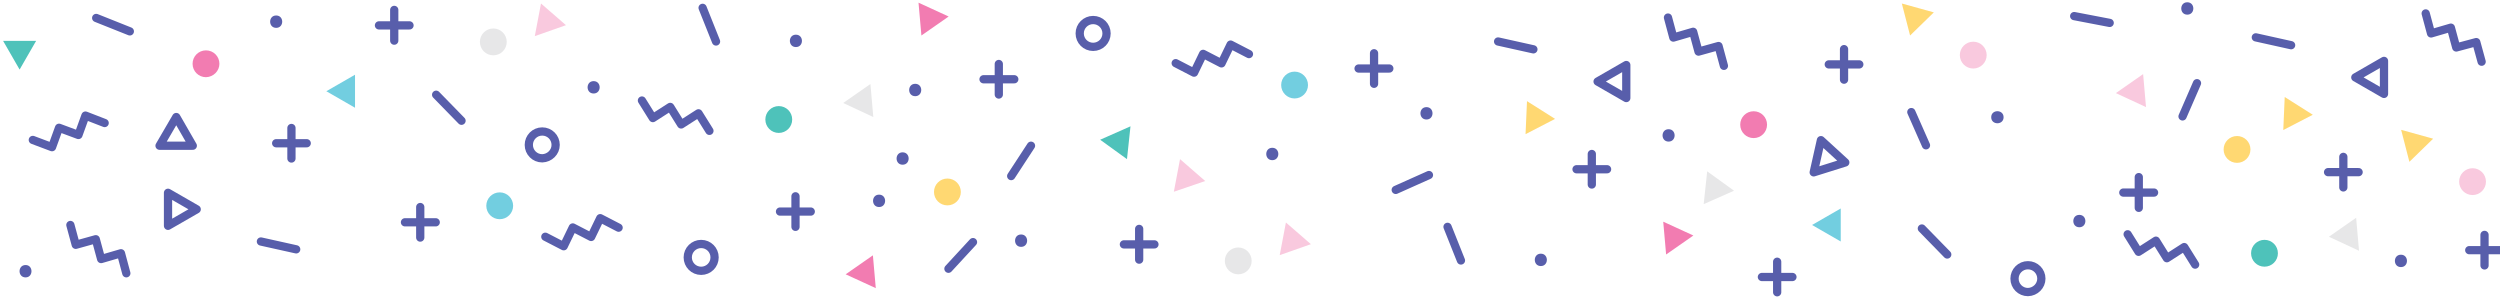 <svg version="1.1" id="Layer_1" xmlns="http://www.w3.org/2000/svg" x="0" y="0" viewBox="0 0 1211.2 144" xml:space="preserve"><style>.st0{stroke-linecap:round;stroke-linejoin:round}.st0,.st1{fill:none;stroke:#585eab;stroke-width:4;stroke-miterlimit:10}.st2{fill:#72cee0}.st3{fill:#4ec2ba}.st4{fill:#f27cb1}.st5{fill:#e7e7e8}.st6{fill:#585eab}.st7{fill:#f9c9de}.st8{fill:#ffd872}</style><path class="st0" d="m15.9 67.8 9.3 3.5 3.4-9.4 9.4 3.5 3.4-9.4 9.3 3.6m160.6-13.7 12.3 12.6"/><path class="st1" d="M269.2 70.2c0-3.6-2.9-6.5-6.5-6.5s-6.5 2.9-6.5 6.5 2.9 6.5 6.5 6.5c3.6-.1 6.5-3 6.5-6.5z"/><path class="st0" d="m85.4 56.7-8.1 13.9h16.1z"/><path class="st2" d="m172 36.2-13.9 8 13.9 8z"/><path class="st0" d="m311 48.7 5.3 8.5 8.4-5.4 5.3 8.5 8.4-5.4 5.3 8.5"/><path class="st3" d="M383.8 57.9c0-3.6-2.9-6.5-6.5-6.5s-6.5 2.9-6.5 6.5 2.9 6.5 6.5 6.5 6.5-2.9 6.5-6.5z"/><path class="st4" d="M106.3 30.9c0-3.6-2.9-6.5-6.5-6.5s-6.5 2.9-6.5 6.5 2.9 6.5 6.5 6.5c3.6-.1 6.5-3 6.5-6.5z"/><path class="st0" d="M141.2 62v14.8m-7.4-7.4h14.8"/><path class="st5" d="M245.5 20.3c0-3.6-2.9-6.5-6.5-6.5s-6.5 2.9-6.5 6.5 2.9 6.5 6.5 6.5 6.5-2.9 6.5-6.5z"/><path class="st6" d="M385.6 22.8c3.9 0 3.9-6 0-6s-3.9 6 0 6zm-98 22.5c3.9 0 3.9-6 0-6s-3.9 6 0 6z"/><path class="st0" d="m340.4 3.8 6.5 16.3m-284-4.9L46.6 8.7M191 4.8v14.9m-7.4-7.4h14.8"/><path class="st7" d="M274.2 12.2 262.1 1.7l-3 15.8z"/><path class="st5" d="m423.1 56.7-1.4-16-13.2 9.2z"/><path class="st3" d="m1.5 19.8 8 13.9 8-13.9z"/><path class="st6" d="M133.8 13.5c3.9 0 3.9-6 0-6s-3.9 6 0 6zm303.5 66.3c3.9 0 3.9-6 0-6s-3.9 6 0 6z"/><path class="st0" d="m787.9 31.5-13.9 8 13.9 8z"/><path class="st1" d="M536.1 16.2c0-3.6-2.9-6.5-6.5-6.5s-6.5 2.9-6.5 6.5 2.9 6.5 6.5 6.5 6.5-2.9 6.5-6.5z"/><path class="st0" d="m835.2 31.9-2.6-9.6-9.7 2.7-2.6-9.6-9.6 2.8-2.6-9.7m-203 17.7-8.9-4.6-4.4 9.1-8.9-4.6-4.4 9.1-8.9-4.6"/><circle class="st2" cx="627.2" cy="41.2" r="6.5"/><path class="st4" d="m445 1.3 1.4 15.9L459.6 8z"/><path class="st0" d="m742.9 23.9-17.1-3.8m-60.1 5.7v14.8m-7.5-7.4h14.9M483.9 31v14.8m-7.4-7.4h14.9"/><path class="st8" d="m739.8 49-.7 16 14.3-7.4z"/><path class="st0" d="m489.9 85.3 9.6-14.7"/><path class="st7" d="m583.9 87.7-12.2-10.6-3 15.8z"/><path class="st6" d="M691.1 57.9c3.9 0 3.9-6 0-6s-3.9 6 0 6zM443.4 46.6c3.9 0 3.9-6 0-6s-3.9 6 0 6zm173 31c3.9 0 3.9-6 0-6s-3.9 6 0 6zm192-9c3.9 0 3.9-6 0-6s-3.9 6 0 6z"/><path class="st0" d="M692.3 84.8 676.2 92m95-17.4v14.8m-7.4-7.4h14.8"/><path class="st8" d="M465.5 93c0-3.6-2.9-6.5-6.5-6.5s-6.5 2.9-6.5 6.5 2.9 6.5 6.5 6.5 6.5-2.9 6.5-6.5z"/><path class="st4" d="M856.1 60.4c0-3.6-2.9-6.5-6.5-6.5s-6.5 2.9-6.5 6.5 2.9 6.5 6.5 6.5 6.5-2.9 6.5-6.5z"/><path class="st5" d="m840.1 92.4-13-9.4-1.7 15.9z"/><path class="st3" d="m533 67.7 13 9.4 1.7-15.9z"/><path class="st0" d="m926 54.3 7.1 16.1m-54.4 13.1 15.3-4.8-11.8-10.8z"/><circle class="st7" cx="956" cy="26.7" r="6.5"/><path class="st0" d="M886 31.2h14.8m-7.4 7.4V23.8"/><path class="st6" d="M970.7 56.8c0-3.9-6-3.9-6 0s6 3.9 6 0z"/><path class="st8" d="m921.4 1.7 4 15.5L936.9 6z"/><path class="st0" d="m1022.1 11.1-17.2-3.3m59.5 32.5-7 16.1"/><path class="st8" d="M1090.3 72.4c0-3.6-2.9-6.5-6.5-6.5s-6.5 2.9-6.5 6.5 2.9 6.5 6.5 6.5 6.5-2.9 6.5-6.5z"/><path class="st0" d="M1036.2 85.8v14.9m-7.5-7.4h14.9"/><path class="st6" d="M1059.7 7.1c3.9 0 3.9-6 0-6s-3.9 6 0 6z"/><path class="st7" d="m1039.7 51.9-1.4-16-13.2 9.2z"/><path class="st0" d="m81.4 109.4 13.9-8-13.9-8z"/><path class="st1" d="M333.2 124.7c0 3.6 2.9 6.5 6.5 6.5s6.5-2.9 6.5-6.5-2.9-6.5-6.5-6.5-6.5 2.9-6.5 6.5z"/><path class="st0" d="m34.1 109 2.6 9.6 9.7-2.7 2.6 9.6 9.6-2.8 2.6 9.7m203-17.7 8.9 4.6 4.4-9.1 8.9 4.6 4.4-9.1 8.9 4.6"/><circle class="st2" cx="242.1" cy="99.7" r="6.5"/><path class="st4" d="m424.3 139.6-1.4-15.9-13.2 9.2z"/><path class="st0" d="m126.4 117 17.1 3.8m60.1-5.7v-14.8m7.5 7.4h-14.9m189.2 2.2V95.1m7.4 7.4h-14.9"/><path class="st6" d="M12.4 128.4c-3.9 0-3.9 6 0 6 3.8 0 3.8-6 0-6zm413.5-34.1c-3.9 0-3.9 6 0 6s3.9-6 0-6z"/><path class="st0" d="m471.4 117.3-11.9 12.9m471.6-19.5 12.3 12.6"/><path class="st1" d="M989 135c0-3.6-2.9-6.5-6.5-6.5s-6.5 2.9-6.5 6.5 2.9 6.5 6.5 6.5c3.6-.1 6.5-3 6.5-6.5z"/><path class="st2" d="m891.8 101-13.9 8 13.9 8z"/><path class="st0" d="m1030.8 113.5 5.3 8.5 8.4-5.4 5.3 8.5 8.4-5.4 5.3 8.5"/><path class="st3" d="M1103.6 122.7c0-3.6-2.9-6.5-6.5-6.5s-6.5 2.9-6.5 6.5 2.9 6.5 6.5 6.5 6.5-2.9 6.5-6.5z"/><path class="st0" d="M861 126.8v14.8m-7.4-7.4h14.8"/><path class="st5" d="M606.4 126.4c0-3.6-2.9-6.5-6.5-6.5s-6.5 2.9-6.5 6.5 2.9 6.5 6.5 6.5 6.5-2.9 6.5-6.5z"/><path class="st6" d="M746.5 128.9c3.9 0 3.9-6 0-6s-3.9 6 0 6zm260.9-18.8c3.9 0 3.9-6 0-6s-3.9 6 0 6z"/><path class="st0" d="m701.3 109.9 6.5 16.3m-155.9-15.3v14.9m-7.4-7.4h14.8"/><path class="st7" d="M635.1 118.3 623 107.8l-3 15.8z"/><path class="st5" d="m1142.9 121.5-1.4-16-13.2 9.2z"/><path class="st6" d="M494.7 119.6c3.9 0 3.9-6 0-6s-3.9 6 0 6z"/><path class="st4" d="m805.8 107.4 1.4 15.9 13.2-9.2z"/><path class="st0" d="M1203.7 113.8v14.8m-7.4-7.4h14.9"/><path class="st6" d="M1163.2 129.4c3.9 0 3.9-6 0-6s-3.9 6 0 6z"/><path class="st0" d="m1155 29.5-13.9 8 13.9 8zm47.3.4-2.6-9.5-9.7 2.6-2.6-9.6-9.6 2.8-2.6-9.7M1110 21.9l-17.1-3.8"/><path class="st8" d="m1106.9 47-.7 16 14.3-7.4z"/><circle class="st7" cx="1197.9" cy="88" r="6.5"/><path class="st0" d="M1127.9 83.4h14.8m-7.4 7.4V76"/><path class="st8" d="m1163.3 62.9 4 15.5 11.5-11.2z"/></svg>
